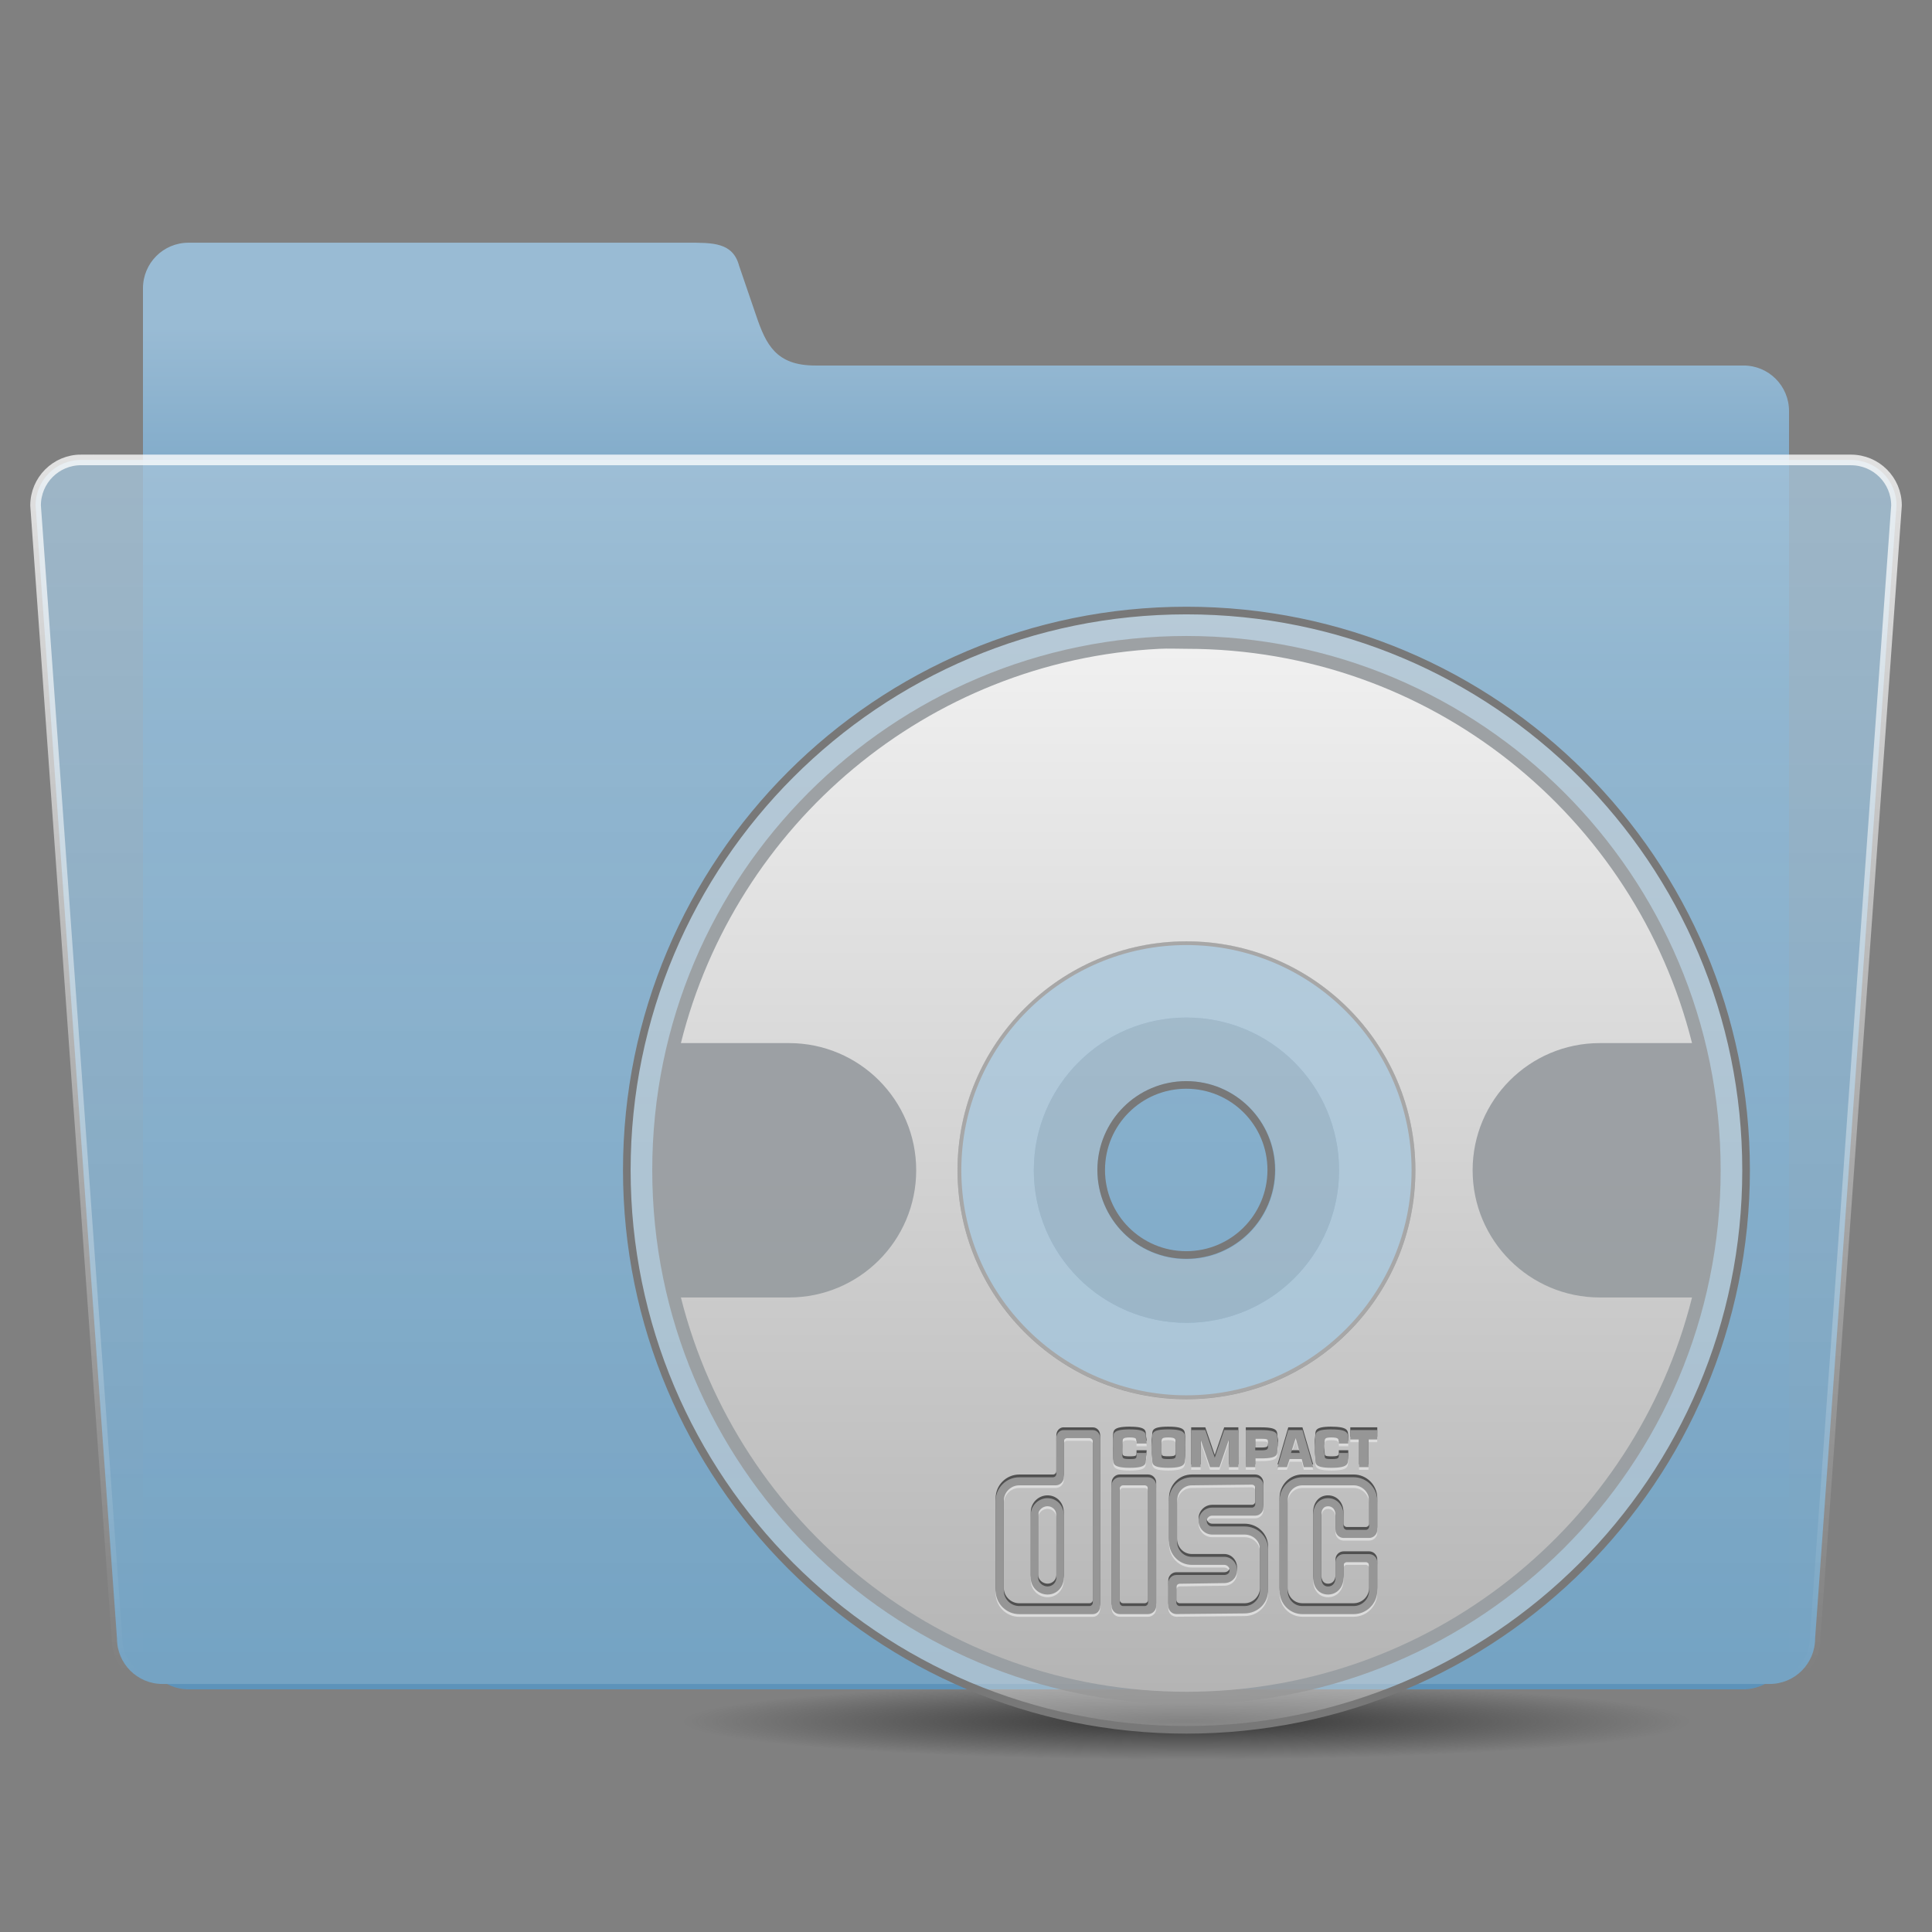 <?xml version="1.0" encoding="UTF-8" standalone="no"?>
<!-- Created with Inkscape (http://www.inkscape.org/) -->

<svg
   xmlns:dc="http://purl.org/dc/elements/1.1/"
   xmlns:cc="http://creativecommons.org/ns#"
   xmlns:rdf="http://www.w3.org/1999/02/22-rdf-syntax-ns#"
   xmlns:svg="http://www.w3.org/2000/svg"
   xmlns="http://www.w3.org/2000/svg"
   xmlns:xlink="http://www.w3.org/1999/xlink"
   xmlns:sodipodi="http://sodipodi.sourceforge.net/DTD/sodipodi-0.dtd"
   xmlns:inkscape="http://www.inkscape.org/namespaces/inkscape"
   width="48"
   height="48"
   id="svg2"
   version="1.1"
   inkscape:version="0.47pre4 r22446"
   sodipodi:docname="folder-iso.svg">
  <rect width="100%" height="100%" fill="#808080" stroke="none"/>
  <defs
     id="defs4">
    <linearGradient
       inkscape:collect="always"
       id="linearGradient3736">
      <stop
         style="stop-color:#333333;stop-opacity:1;"
         offset="0"
         id="stop3738" />
      <stop
         style="stop-color:#333333;stop-opacity:0;"
         offset="1"
         id="stop3740" />
    </linearGradient>
    <linearGradient
       id="linearGradient3723">
      <stop
         style="stop-color:#ffffff;stop-opacity:0.784;"
         offset="0"
         id="stop3725" />
      <stop
         style="stop-color:#ffffff;stop-opacity:0;"
         offset="1"
         id="stop3727" />
    </linearGradient>
    <linearGradient
       id="linearGradient3715">
      <stop
         style="stop-color:#99bbd4;stop-opacity:1;"
         offset="0"
         id="stop3717" />
      <stop
         style="stop-color:#5d93ba;stop-opacity:1;"
         offset="1"
         id="stop3719" />
    </linearGradient>
    <linearGradient
       id="linearGradient3707">
      <stop
         style="stop-color:#a6c4d9;stop-opacity:0.784;"
         offset="0"
         id="stop3709" />
      <stop
         style="stop-color:#75a3c3;stop-opacity:1;"
         offset="1"
         id="stop3711" />
    </linearGradient>
    <inkscape:perspective
       sodipodi:type="inkscape:persp3d"
       inkscape:vp_x="0 : 526.18109 : 1"
       inkscape:vp_y="0 : 1000 : 0"
       inkscape:vp_z="744.09448 : 526.18109 : 1"
       inkscape:persp3d-origin="372.04724 : 350.78739 : 1"
       id="perspective10" />
    <inkscape:perspective
       id="perspective2920"
       inkscape:persp3d-origin="0.5 : 0.33333333 : 1"
       inkscape:vp_z="1 : 0.5 : 1"
       inkscape:vp_y="0 : 1000 : 0"
       inkscape:vp_x="0 : 0.5 : 1"
       sodipodi:type="inkscape:persp3d" />
    <linearGradient
       inkscape:collect="always"
       xlink:href="#linearGradient3707"
       id="linearGradient3713"
       x1="63.766"
       y1="949.327"
       x2="63.766"
       y2="1029.886"
       gradientUnits="userSpaceOnUse"
       gradientTransform="translate(0.234,5.741)" />
    <linearGradient
       inkscape:collect="always"
       xlink:href="#linearGradient3715"
       id="linearGradient3721"
       x1="63.766"
       y1="936.952"
       x2="63.766"
       y2="983.419"
       gradientUnits="userSpaceOnUse"
       gradientTransform="translate(0.234,6.091)" />
    <linearGradient
       inkscape:collect="always"
       xlink:href="#linearGradient3723"
       id="linearGradient3729"
       x1="37.376"
       y1="948.827"
       x2="37.376"
       y2="1030.761"
       gradientUnits="userSpaceOnUse"
       gradientTransform="translate(0.234,5.741)" />
    <linearGradient
       inkscape:collect="always"
       xlink:href="#linearGradient3715"
       id="linearGradient3735"
       gradientUnits="userSpaceOnUse"
       gradientTransform="translate(0.234,6.091)"
       x1="63.766"
       y1="936.952"
       x2="63.766"
       y2="983.419" />
    <linearGradient
       inkscape:collect="always"
       xlink:href="#linearGradient3707"
       id="linearGradient3737"
       gradientUnits="userSpaceOnUse"
       gradientTransform="translate(0.234,5.741)"
       x1="63.766"
       y1="949.327"
       x2="63.766"
       y2="1029.886" />
    <linearGradient
       inkscape:collect="always"
       xlink:href="#linearGradient3723"
       id="linearGradient3739"
       gradientUnits="userSpaceOnUse"
       gradientTransform="translate(0.234,5.741)"
       x1="37.376"
       y1="948.827"
       x2="37.376"
       y2="1030.761" />
    <linearGradient
       inkscape:collect="always"
       xlink:href="#linearGradient3707"
       id="linearGradient3742"
       gradientUnits="userSpaceOnUse"
       gradientTransform="matrix(1.007,0,0,1.007,0.22,-1.109)"
       x1="63.766"
       y1="949.327"
       x2="63.766"
       y2="1029.886" />
    <linearGradient
       inkscape:collect="always"
       xlink:href="#linearGradient3723"
       id="linearGradient3744"
       gradientUnits="userSpaceOnUse"
       gradientTransform="matrix(1.007,0,0,1.007,0.22,-1.109)"
       x1="37.376"
       y1="948.827"
       x2="37.376"
       y2="1030.761" />
    <linearGradient
       inkscape:collect="always"
       xlink:href="#linearGradient3715"
       id="linearGradient3747"
       gradientUnits="userSpaceOnUse"
       gradientTransform="matrix(1.007,0,0,1.007,0.22,-0.757)"
       x1="63.766"
       y1="936.952"
       x2="63.766"
       y2="983.419" />
    <linearGradient
       inkscape:collect="always"
       xlink:href="#linearGradient3715"
       id="linearGradient3753"
       gradientUnits="userSpaceOnUse"
       gradientTransform="matrix(1.007,0,0,1.007,0.22,-0.757)"
       x1="63.766"
       y1="936.952"
       x2="63.766"
       y2="983.419" />
    <linearGradient
       inkscape:collect="always"
       xlink:href="#linearGradient3707"
       id="linearGradient3755"
       gradientUnits="userSpaceOnUse"
       gradientTransform="matrix(1.007,0,0,1.007,0.22,-1.109)"
       x1="63.766"
       y1="949.327"
       x2="63.766"
       y2="1029.886" />
    <linearGradient
       inkscape:collect="always"
       xlink:href="#linearGradient3723"
       id="linearGradient3757"
       gradientUnits="userSpaceOnUse"
       gradientTransform="matrix(1.007,0,0,1.007,0.22,-1.109)"
       x1="37.376"
       y1="948.827"
       x2="37.376"
       y2="1030.761" />
    <linearGradient
       inkscape:collect="always"
       xlink:href="#linearGradient3707"
       id="linearGradient2838"
       gradientUnits="userSpaceOnUse"
       gradientTransform="matrix(0.377,0,0,0.377,-0.071,657.425)"
       x1="63.766"
       y1="949.327"
       x2="63.766"
       y2="1029.886" />
    <linearGradient
       inkscape:collect="always"
       xlink:href="#linearGradient3723"
       id="linearGradient2840"
       gradientUnits="userSpaceOnUse"
       gradientTransform="matrix(0.377,0,0,0.377,-0.071,657.425)"
       x1="37.376"
       y1="948.827"
       x2="37.376"
       y2="1030.761" />
    <linearGradient
       inkscape:collect="always"
       xlink:href="#linearGradient3715"
       id="linearGradient2843"
       gradientUnits="userSpaceOnUse"
       gradientTransform="matrix(0.377,0,0,0.377,-0.071,657.557)"
       x1="63.766"
       y1="941.446"
       x2="63.766"
       y2="965.562" />
    <linearGradient
       gradientTransform="translate(-85.105,968.754)"
       y2="3.5"
       x2="24"
       y1="44.5"
       x1="24"
       gradientUnits="userSpaceOnUse"
       id="linearGradient3990"
       xlink:href="#linearGradient3636"
       inkscape:collect="always" />
    <linearGradient
       y2="3.5"
       x2="24"
       y1="44.5"
       x1="24"
       gradientTransform="translate(-34.598,1004.365)"
       gradientUnits="userSpaceOnUse"
       id="linearGradient3988"
       xlink:href="#linearGradient3636"
       inkscape:collect="always" />
    <linearGradient
       gradientTransform="translate(-64.65,50.003)"
       y2="3.5"
       x2="24"
       y1="44.5"
       x1="24"
       gradientUnits="userSpaceOnUse"
       id="linearGradient3985"
       xlink:href="#linearGradient3636"
       inkscape:collect="always" />
    <linearGradient
       y2="3.5"
       x2="24"
       y1="44.5"
       x1="24"
       gradientTransform="translate(5e-4,1004.36)"
       gradientUnits="userSpaceOnUse"
       id="linearGradient3979"
       xlink:href="#linearGradient3636"
       inkscape:collect="always" />
    <linearGradient
       y2="3.5"
       x2="24"
       y1="44.5"
       x1="24"
       gradientTransform="matrix(-1,0,0,-1,-22.844,52.819)"
       gradientUnits="userSpaceOnUse"
       id="linearGradient3976"
       xlink:href="#linearGradient3636"
       inkscape:collect="always" />
    <linearGradient
       gradientTransform="translate(-71.468,4.798)"
       y2="3.5"
       x2="24"
       y1="44.5"
       x1="24"
       gradientUnits="userSpaceOnUse"
       id="linearGradient3971"
       xlink:href="#linearGradient3636"
       inkscape:collect="always" />
    <inkscape:perspective
       sodipodi:type="inkscape:persp3d"
       inkscape:vp_x="0 : 101.25 : 1"
       inkscape:vp_y="0 : 1000 : 0"
       inkscape:vp_z="409.50003 : 101.25 : 1"
       inkscape:persp3d-origin="204.75002 : 67.5 : 1"
       id="perspective3874" />
    <style
       type="text/css"
       id="style2464" />
    <linearGradient
       gradientUnits="userSpaceOnUse"
       y2="3.5"
       x2="24"
       y1="44.5"
       x1="24"
       id="linearGradient3642"
       xlink:href="#linearGradient3636"
       inkscape:collect="always" />
    <inkscape:perspective
       sodipodi:type="inkscape:persp3d"
       inkscape:vp_x="0 : 0.5 : 1"
       inkscape:vp_y="0 : 1000 : 0"
       inkscape:vp_z="1 : 0.5 : 1"
       inkscape:persp3d-origin="0.5 : 0.33333333 : 1"
       id="perspective3600" />
    <inkscape:perspective
       id="perspective10-6"
       inkscape:persp3d-origin="372.04724 : 350.78739 : 1"
       inkscape:vp_z="744.09448 : 526.18109 : 1"
       inkscape:vp_y="0 : 1000 : 0"
       inkscape:vp_x="0 : 526.18109 : 1"
       sodipodi:type="inkscape:persp3d" />
    <linearGradient
       id="linearGradient3636">
      <stop
         id="stop3638"
         offset="0"
         style="stop-color:#b4b4b4;stop-opacity:1;" />
      <stop
         id="stop3640"
         offset="1"
         style="stop-color:#f0f0f0;stop-opacity:1;" />
    </linearGradient>
    <radialGradient
       inkscape:collect="always"
       xlink:href="#linearGradient3736"
       id="radialGradient3742"
       cx="30.052"
       cy="42.76"
       fx="30.052"
       fy="42.76"
       r="12.501"
       gradientTransform="matrix(1,0,0,0.076,0,39.52)"
       gradientUnits="userSpaceOnUse" />
  </defs>
  <sodipodi:namedview
     id="base"
     pagecolor="#ffffff"
     bordercolor="#666666"
     borderopacity="1.0"
     inkscape:pageopacity="0.0"
     inkscape:pageshadow="2"
     inkscape:zoom="7.919596"
     inkscape:cx="23.435462"
     inkscape:cy="8.8996489"
     inkscape:document-units="px"
     inkscape:current-layer="layer1"
     showgrid="false"
     showguides="true"
     inkscape:guide-bbox="true"
     inkscape:window-width="1280"
     inkscape:window-height="712"
     inkscape:window-x="0"
     inkscape:window-y="25"
     inkscape:window-maximized="1" />
  <g
     inkscape:label="Livello 1"
     inkscape:groupmode="layer"
     id="layer1"
     transform="translate(0,-1004.362)">
    <path
       sodipodi:type="arc"
       style="fill:url(#radialGradient3742);fill-opacity:1;fill-rule:nonzero;stroke:none"
       id="path2961"
       sodipodi:cx="30.052038"
       sodipodi:cy="42.759834"
       sodipodi:rx="12.500638"
       sodipodi:ry="0.94701803"
       d="m 42.553,42.76 a 12.501,0.947 0 1 1 -25.001,0 12.501,0.947 0 1 1 25.001,0 z"
       transform="translate(-0.574,1004.362)" />
    <path
       style="fill:url(#linearGradient2843);fill-opacity:1;stroke:none"
       d="m 4.684,1010.392 12.401,0 c 0.621,0 1.122,-0.01 1.278,0.573 l 0.429,1.254 c 0.239,0.7 0.489,1.224 1.458,1.224 l 23.066,0 c 0.627,0 1.132,0.505 1.132,1.133 l 0,30.624 c 0,0.627 -0.505,1.133 -1.132,1.133 l -38.632,0 c -0.627,0 -1.132,-0.505 -1.132,-1.133 l 0,-33.675 c 0,-0.627 0.505,-1.133 1.132,-1.133 z"
       id="rect3704"
       sodipodi:nodetypes="ccccccccccccc" />
    <path
       style="fill:url(#linearGradient2838);fill-opacity:1;fill-rule:evenodd;stroke:url(#linearGradient2840);stroke-width:0.264;stroke-miterlimit:4;stroke-dasharray:none"
       d="m 2.015,1015.789 43.971,0 c 0.627,0 1.132,0.505 1.132,1.133 l -2.022,28.146 c 0,0.627 -0.505,1.132 -1.132,1.132 l -39.926,10e-5 c -0.627,0 -1.132,-0.505 -1.132,-1.133 l -2.022,-28.146 c 0,-0.627 0.505,-1.133 1.132,-1.133 z"
       id="rect2926"
       sodipodi:nodetypes="ccccccccc" />
    <g
       id="layer1-7"
       inkscape:label="Livello 1"
       transform="matrix(0.632,0,0,0.632,14.309,383.51)">
      <path
         id="path2816"
         transform="translate(0,1004.362)"
         d="M 24,2 C 11.85,2 2,11.85 2,24 2,36.15 11.85,46 24,46 36.15,46 46,36.15 46,24 46,11.85 36.15,2 24,2 z m 0,13 c 4.971,0 9,4.029 9,9 0,4.971 -4.029,9 -9,9 -4.971,0 -9,-4.029 -9,-9 0,-4.971 4.029,-9 9,-9 z"
         style="fill:#dcdcdc;fill-opacity:0.471;fill-rule:nonzero;stroke:#787878;stroke-width:0.3;stroke-miterlimit:4;stroke-opacity:1;stroke-dasharray:none" />
      <path
         id="path3617"
         transform="translate(0,1004.362)"
         d="M 24,3 C 12.402,3 3,12.402 3,24 3,35.598 12.402,45 24,45 35.598,45 45,35.598 45,24 45,12.402 35.598,3 24,3 z m 0,12 c 4.971,0 9,4.029 9,9 0,4.971 -4.029,9 -9,9 -4.971,0 -9,-4.029 -9,-9 0,-4.971 4.029,-9 9,-9 z"
         style="fill:#969696;fill-opacity:0.784;fill-rule:nonzero;stroke:none" />
      <path
         id="path3590"
         d="m 24,1019.362 c -4.971,0 -9,4.029 -9,9 0,4.971 4.029,9 9,9 4.971,0 9,-4.029 9,-9 0,-4.971 -4.029,-9 -9,-9 z m 0,3 c 3.314,0 6,2.686 6,6 0,3.314 -2.686,6 -6,6 -3.314,0 -6,-2.686 -6,-6 0,-3.314 2.686,-6 6,-6 z"
         style="fill:#f0f0f0;fill-opacity:0.392;fill-rule:nonzero;stroke:none" />
      <path
         id="path3608"
         d="m 24,1022.362 c -3.314,0 -6,2.686 -6,6 0,3.314 2.686,6 6,6 3.314,0 6,-2.686 6,-6 0,-3.314 -2.686,-6 -6,-6 z m 0,2.5 c 1.933,0 3.5,1.567 3.5,3.5 0,1.933 -1.567,3.5 -3.5,3.5 -1.933,0 -3.5,-1.567 -3.5,-3.5 0,-1.933 1.567,-3.5 3.5,-3.5 z"
         style="fill:#c8c8c8;fill-opacity:0.392;fill-rule:nonzero;stroke:none" />
      <path
         transform="matrix(0.156,0,0,0.156,19.98,1024.459)"
         d="m 47.143,24.964 c 0,11.835 -9.594,21.429 -21.429,21.429 -11.835,0 -21.429,-9.594 -21.429,-21.429 0,-11.835 9.594,-21.429 21.429,-21.429 11.835,0 21.429,9.594 21.429,21.429 z"
         sodipodi:ry="21.428572"
         sodipodi:rx="21.428572"
         sodipodi:cy="24.964285"
         sodipodi:cx="25.714285"
         id="path3606"
         style="fill:none;stroke:#787878;stroke-width:1.919;stroke-miterlimit:4;stroke-opacity:1;stroke-dasharray:none"
         sodipodi:type="arc" />
      <path
         id="path3967"
         d="m 24,1048.866 c 9.597,0 17.643,-6.595 19.875,-15.5 l -3.625,0 c -2.761,0 -5,-2.239 -5,-5 0,-2.761 2.239,-5 5,-5 l 3.625,0 c -2.232,-8.905 -10.278,-15.5 -19.875,-15.5 -0.354,0 -0.713,-0.018 -1.062,0 -9.13,0.463 -16.664,6.921 -18.812,15.5 l 4.25,0 c 2.761,0 5,2.239 5,5 0,2.761 -2.239,5 -5,5 l -4.25,0 c 2.241,8.892 10.287,15.5 19.875,15.5 z m 0,-11.5 c -4.971,0 -9,-4.029 -9,-9 0,-4.971 4.029,-9 9,-9 4.971,0 9,4.029 9,9 0,4.971 -4.029,9 -9,9 z"
         style="fill:url(#linearGradient3979);fill-opacity:1;fill-rule:nonzero;stroke:none" />
      <path
         style="fill:#dcdcdc;fill-opacity:1"
         d="m 21.774,1038.658 c -0.703,0 -0.641,0.179 -0.663,0.371 -0.007,0.063 -7.04e-4,0.211 0,0.371 6.84e-4,0.16 -0.007,0.335 0,0.398 0.022,0.193 -0.041,0.371 0.663,0.371 0.703,0 0.614,-0.179 0.636,-0.371 0.004,-0.036 0.024,-0.129 0.026,-0.212 l -0.398,0 c -0.001,0.042 0.001,0.094 0,0.106 -0.011,0.096 0.012,0.133 -0.265,0.133 -0.277,0 -0.281,-0.036 -0.292,-0.133 -0.004,-0.031 -3.39e-4,-0.211 0,-0.291 3.42e-4,-0.08 -0.004,-0.234 0,-0.265 0.011,-0.096 0.014,-0.159 0.292,-0.159 0.277,0 0.254,0.063 0.265,0.159 0.002,0.013 -0.001,0.034 0,0.08 l 0.398,0 c -0.003,-0.086 -0.022,-0.148 -0.026,-0.186 -0.022,-0.192 0.067,-0.371 -0.636,-0.371 z m 1.511,0 c -0.703,0 -0.614,0.179 -0.636,0.371 -0.007,0.063 -0.027,0.211 -0.026,0.371 6.84e-4,0.16 0.019,0.335 0.026,0.398 0.022,0.193 -0.067,0.371 0.636,0.371 0.703,0 0.641,-0.179 0.663,-0.371 0.007,-0.063 -6.61e-4,-0.237 0,-0.398 6.84e-4,-0.16 0.007,-0.308 0,-0.371 -0.022,-0.192 0.041,-0.371 -0.663,-0.371 z m 6.413,0 c -0.703,0 -0.614,0.179 -0.636,0.371 -0.007,0.063 -0.027,0.211 -0.026,0.371 6.83e-4,0.16 0.019,0.335 0.026,0.398 0.022,0.193 -0.067,0.371 0.636,0.371 0.703,0 0.641,-0.179 0.663,-0.371 0.004,-0.036 -0.002,-0.129 0,-0.212 l -0.371,0 c -0.001,0.042 0.001,0.094 0,0.106 -0.011,0.096 -0.014,0.133 -0.292,0.133 -0.277,0 -0.254,-0.036 -0.265,-0.133 -0.004,-0.031 -0.027,-0.211 -0.026,-0.291 3.42e-4,-0.08 0.023,-0.234 0.026,-0.265 0.011,-0.096 -0.012,-0.159 0.265,-0.159 0.277,0 0.281,0.063 0.292,0.159 0.002,0.013 -0.001,0.034 0,0.08 l 0.371,0 c -0.003,-0.086 0.004,-0.148 0,-0.186 -0.022,-0.192 0.041,-0.371 -0.663,-0.371 z m -10.521,0.026 c -0.174,0 -0.292,0.144 -0.292,0.318 l 0,1.405 c 0,0.073 -0.059,0.133 -0.133,0.133 l -1.325,0 c -0.511,0 -0.928,0.416 -0.928,0.928 l 0,3.525 c 0,0.511 0.416,0.928 0.928,0.928 l 2.306,0 0.583,0 c 0.174,0 0.292,-0.144 0.292,-0.318 l 0,-6.599 c 0,-0.174 -0.117,-0.318 -0.292,-0.318 l -1.14,0 z m 5.009,0 0,1.458 0.371,0 0,-1.087 0.371,1.087 0.371,0 0.371,-1.087 0,1.087 0.371,0 0,-1.458 -0.557,0 -0.371,1.087 -0.371,-1.087 -0.557,0 z m 2.147,0 0,1.458 0.371,0 0,-0.344 0.239,0 c 0.703,0 0.618,-0.178 0.636,-0.371 0.003,-0.033 0.027,-0.14 0.026,-0.186 0,-0.057 -0.023,-0.163 -0.026,-0.185 -0.026,-0.192 0.067,-0.371 -0.636,-0.371 l -0.61,0 z m 1.67,0 -0.424,1.458 0.371,0 0.106,-0.318 0.477,0 0.08,0.318 0.371,0 -0.424,-1.458 -0.557,0 z m 2.438,0 0,0.371 0.345,0 0,1.087 0.371,0 0,-1.087 0.345,0 0,-0.371 -1.06,0 z m -7.155,0.291 c 0.277,0 0.281,0.063 0.292,0.159 0.004,0.031 -3.4e-4,0.185 0,0.265 3.41e-4,0.08 0.004,0.26 0,0.292 -0.011,0.096 -0.014,0.132 -0.292,0.132 -0.277,0 -0.254,-0.036 -0.265,-0.132 -0.004,-0.031 -3.4e-4,-0.211 0,-0.292 3.54e-4,-0.08 -0.004,-0.234 0,-0.265 0.011,-0.096 -0.012,-0.159 0.265,-0.159 z m -3.975,0.026 0.875,0 c 0.073,0 0.133,0.059 0.133,0.132 l 0,6.334 c 0,0.073 -0.06,0.133 -0.133,0.133 l -0.451,0 -2.306,0 c -0.335,0 -0.61,-0.274 -0.61,-0.61 l 0,-3.525 c 0,-0.335 0.274,-0.61 0.61,-0.61 l 1.431,0 c 0.174,0 0.318,-0.144 0.318,-0.318 l 0,-1.405 c 0,-0.073 0.06,-0.132 0.133,-0.132 z m 8.984,0 0.159,0.583 -0.345,0 0.186,-0.583 z m -1.59,0.026 0.239,0 c 0.277,0 0.254,0.036 0.265,0.133 0.004,0.031 -3.42e-4,-2e-4 0,0.08 3.39e-4,0.077 0.004,0.048 0,0.08 -0.011,0.096 0.012,0.159 -0.265,0.159 l -0.239,0 0,-0.451 z m -5.327,1.511 c -0.174,0 -0.318,0.144 -0.318,0.318 l 0,4.744 c 0,0.174 0.144,0.318 0.318,0.318 l 0.557,0 0.557,0 c 0.174,0 0.318,-0.144 0.318,-0.318 l 0,-4.744 c 0,-0.174 -0.144,-0.318 -0.318,-0.318 l -1.113,0 z m 2.836,0 c -0.511,0 -0.901,0.416 -0.901,0.927 l 0,1.59 c 0,0.511 0.39,0.928 0.901,0.928 l 1.272,0 c 0.116,0 0.212,0.096 0.212,0.212 0,0.116 -0.096,0.185 -0.212,0.185 l -1.882,0 c -0.174,0 -0.318,0.144 -0.318,0.318 l 0,0.901 c 0,0.174 0.144,0.318 0.318,0.318 l 2.677,-0.026 c 0.511,0 0.928,-0.39 0.928,-0.901 l 0,-1.617 c 0,-0.511 -0.416,-0.901 -0.928,-0.901 l -1.272,0 c -0.116,0 -0.212,-0.096 -0.212,-0.212 0,-0.116 0.096,-0.212 0.212,-0.212 l 0.928,0 0.769,0 c 0.174,0 0.318,-0.144 0.318,-0.318 l 0,-0.875 c 0,-0.174 -0.144,-0.318 -0.318,-0.318 l -2.491,0 z m 4.346,0 c -0.511,0 -0.901,0.416 -0.901,0.927 l 0,3.525 c 0,0.511 0.39,0.927 0.901,0.927 l 2.014,0 c 0.511,0 0.928,-0.416 0.928,-0.927 l 0,-1.113 c 0,-0.174 -0.144,-0.318 -0.318,-0.318 l -1.007,0 c -0.174,0 -0.318,0.144 -0.318,0.318 l 0,0.61 c 0,0.191 -0.1,0.344 -0.292,0.345 -0.191,0 -0.265,-0.153 -0.265,-0.345 l 0,-2.465 c 0,-0.191 0.074,-0.345 0.265,-0.345 0.191,0 0.292,0.153 0.292,0.345 l 0,0.583 c 0,0.174 0.144,0.318 0.318,0.318 l 0.477,0 0.53,0 c 0.174,0 0.318,-0.144 0.318,-0.318 l 0,-1.14 c 0,-0.511 -0.416,-0.927 -0.928,-0.927 l -2.014,0 z m -1.988,0.291 c 0.073,0 0.133,0.059 0.133,0.133 l 0,0.636 c 0,0.073 -0.059,0.132 -0.133,0.132 l -0.636,0 -0.928,0 c -0.287,0 -0.53,0.243 -0.53,0.53 1.2e-5,0.287 0.243,0.53 0.53,0.53 l 1.272,0 c 0.335,0 0.61,0.248 0.61,0.583 l 0,1.617 c 0,0.335 -0.274,0.61 -0.61,0.61 l -2.544,0 c -0.073,0 -0.133,-0.059 -0.133,-0.133 l 0,-0.61 c 0,-0.073 0.06,-0.133 0.133,-0.133 l 1.749,-0.026 c 0.287,0 0.504,-0.216 0.504,-0.503 1.4e-5,-0.287 -0.216,-0.53 -0.504,-0.53 l -1.272,0 c -0.335,0 -0.583,-0.274 -0.583,-0.61 l 0,-1.59 c 0,-0.335 0.248,-0.61 0.583,-0.61 l 2.359,-0.026 z m -5.062,0.026 0.848,0 c 0.073,0 0.133,0.059 0.133,0.132 l 0,4.479 c 0,0.073 -0.059,0.133 -0.133,0.133 l -0.424,0 -0.424,0 c -0.073,0 -0.133,-0.059 -0.133,-0.133 l 0,-4.479 c 0,-0.073 0.059,-0.132 0.133,-0.132 z m 7.049,0 2.014,0 c 0.335,0 0.61,0.274 0.61,0.61 l 0,1.007 c 0,0.073 -0.059,0.133 -0.133,0.133 l -0.398,0 -0.345,0 c -0.073,0 -0.133,-0.059 -0.133,-0.133 l 0,-0.45 c 0,-0.365 -0.244,-0.663 -0.61,-0.663 -0.365,0 -0.583,0.297 -0.583,0.663 l 0,2.465 c 0,0.365 0.218,0.663 0.583,0.663 0.365,0 0.61,-0.297 0.61,-0.663 l 0,-0.477 c 0,-0.073 0.06,-0.132 0.133,-0.132 l 0.742,0 c 0.073,0 0.133,0.059 0.133,0.132 l 0,0.981 c 0,0.335 -0.274,0.61 -0.61,0.61 l -2.014,0 c -0.335,0 -0.583,-0.274 -0.583,-0.61 l 0,-3.525 c 0,-0.335 0.248,-0.61 0.583,-0.61 z m -10.018,0.503 c -0.365,0 -0.663,0.297 -0.663,0.663 l 0,2.465 c 0,0.365 0.297,0.663 0.663,0.663 0.365,0 0.636,-0.297 0.636,-0.663 l 0,-0.185 0,-2.279 c 0,-0.365 -0.271,-0.663 -0.636,-0.663 z m 0,0.318 c 0.191,0 0.345,0.153 0.345,0.345 l 0,2.279 0,0.185 c 0,0.191 -0.153,0.344 -0.345,0.344 -0.191,0 -0.371,-0.153 -0.371,-0.344 l 0,-2.465 c 0,-0.191 0.18,-0.345 0.371,-0.345 z"
         id="path3932" />
      <path
         style="fill:#505050;fill-opacity:1"
         d="m 21.774,1038.444 c -0.703,0 -0.641,0.179 -0.663,0.371 -0.007,0.063 -7.04e-4,0.211 0,0.371 6.84e-4,0.16 -0.007,0.335 0,0.398 0.022,0.192 -0.041,0.371 0.663,0.371 0.703,0 0.614,-0.179 0.636,-0.371 0.004,-0.036 0.024,-0.129 0.026,-0.212 l -0.398,0 c -0.001,0.042 0.001,0.094 0,0.106 -0.011,0.096 0.012,0.133 -0.265,0.133 -0.277,0 -0.281,-0.036 -0.292,-0.133 -0.004,-0.031 -3.39e-4,-0.211 0,-0.291 3.42e-4,-0.08 -0.004,-0.234 0,-0.265 0.011,-0.096 0.014,-0.159 0.292,-0.159 0.277,0 0.254,0.063 0.265,0.159 0.002,0.013 -0.001,0.034 0,0.08 l 0.398,0 c -0.003,-0.086 -0.022,-0.148 -0.026,-0.185 -0.022,-0.193 0.067,-0.371 -0.636,-0.371 z m 1.511,0 c -0.703,0 -0.614,0.179 -0.636,0.371 -0.007,0.063 -0.027,0.211 -0.026,0.371 6.84e-4,0.16 0.019,0.335 0.026,0.398 0.022,0.192 -0.067,0.371 0.636,0.371 0.703,0 0.641,-0.179 0.663,-0.371 0.007,-0.063 -6.61e-4,-0.237 0,-0.398 6.84e-4,-0.16 0.007,-0.308 0,-0.371 -0.022,-0.192 0.041,-0.371 -0.663,-0.371 z m 6.413,0 c -0.703,0 -0.614,0.179 -0.636,0.371 -0.007,0.063 -0.027,0.211 -0.026,0.371 6.83e-4,0.16 0.019,0.335 0.026,0.398 0.022,0.192 -0.067,0.371 0.636,0.371 0.703,0 0.641,-0.179 0.663,-0.371 0.004,-0.036 -0.002,-0.129 0,-0.212 l -0.371,0 c -0.001,0.042 0.001,0.094 0,0.106 -0.011,0.096 -0.014,0.133 -0.292,0.133 -0.277,0 -0.254,-0.036 -0.265,-0.133 -0.004,-0.031 -0.027,-0.211 -0.026,-0.291 3.42e-4,-0.08 0.023,-0.234 0.026,-0.265 0.011,-0.096 -0.012,-0.159 0.265,-0.159 0.277,0 0.281,0.063 0.292,0.159 0.002,0.013 -0.001,0.034 0,0.08 l 0.371,0 c -0.003,-0.086 0.004,-0.148 0,-0.185 -0.022,-0.193 0.041,-0.371 -0.663,-0.371 z m -10.521,0.026 c -0.174,0 -0.292,0.144 -0.292,0.318 l 0,1.405 c 0,0.073 -0.059,0.133 -0.133,0.133 l -1.325,0 c -0.511,0 -0.928,0.416 -0.928,0.928 l 0,3.525 c 0,0.511 0.416,0.928 0.928,0.928 l 2.306,0 0.583,0 c 0.174,0 0.292,-0.144 0.292,-0.318 l 0,-6.599 c 0,-0.174 -0.117,-0.318 -0.292,-0.318 l -1.14,0 z m 5.009,0 0,1.458 0.371,0 0,-1.087 0.371,1.087 0.371,0 0.371,-1.087 0,1.087 0.371,0 0,-1.458 -0.557,0 -0.371,1.087 -0.371,-1.087 -0.557,0 z m 2.147,0 0,1.458 0.371,0 0,-0.345 0.239,0 c 0.703,0 0.618,-0.178 0.636,-0.371 0.003,-0.033 0.027,-0.14 0.026,-0.185 0,-0.057 -0.023,-0.163 -0.026,-0.185 -0.026,-0.192 0.067,-0.371 -0.636,-0.371 l -0.61,0 z m 1.67,0 -0.424,1.458 0.371,0 0.106,-0.318 0.477,0 0.08,0.318 0.371,0 -0.424,-1.458 -0.557,0 z m 2.438,0 0,0.371 0.345,0 0,1.087 0.371,0 0,-1.087 0.345,0 0,-0.371 -1.06,0 z m -7.155,0.291 c 0.277,0 0.281,0.063 0.292,0.159 0.004,0.031 -3.4e-4,0.185 0,0.265 3.41e-4,0.08 0.004,0.26 0,0.291 -0.011,0.096 -0.014,0.133 -0.292,0.133 -0.277,0 -0.254,-0.036 -0.265,-0.133 -0.004,-0.031 -3.4e-4,-0.211 0,-0.291 3.54e-4,-0.08 -0.004,-0.234 0,-0.265 0.011,-0.096 -0.012,-0.159 0.265,-0.159 z m -3.975,0.026 0.875,0 c 0.073,0 0.133,0.059 0.133,0.133 l 0,6.334 c 0,0.073 -0.06,0.133 -0.133,0.133 l -0.451,0 -2.306,0 c -0.335,0 -0.61,-0.274 -0.61,-0.61 l 0,-3.525 c 0,-0.335 0.274,-0.61 0.61,-0.61 l 1.431,0 c 0.174,0 0.318,-0.144 0.318,-0.318 l 0,-1.405 c 0,-0.073 0.06,-0.133 0.133,-0.133 z m 8.984,0 0.159,0.583 -0.345,0 0.186,-0.583 z m -1.59,0.026 0.239,0 c 0.277,0 0.254,0.036 0.265,0.133 0.004,0.031 -3.42e-4,-2e-4 0,0.08 3.39e-4,0.077 0.004,0.048 0,0.08 -0.011,0.096 0.012,0.159 -0.265,0.159 l -0.239,0 0,-0.451 z m -5.327,1.511 c -0.174,0 -0.318,0.144 -0.318,0.318 l 0,4.744 c 0,0.174 0.144,0.318 0.318,0.318 l 0.557,0 0.557,0 c 0.174,0 0.318,-0.144 0.318,-0.318 l 0,-4.744 c 0,-0.174 -0.144,-0.318 -0.318,-0.318 l -1.113,0 z m 2.836,0 c -0.511,0 -0.901,0.416 -0.901,0.928 l 0,1.59 c 0,0.511 0.39,0.927 0.901,0.927 l 1.272,0 c 0.116,0 0.212,0.097 0.212,0.212 0,0.116 -0.096,0.186 -0.212,0.186 l -1.882,0 c -0.174,0 -0.318,0.144 -0.318,0.318 l 0,0.901 c 0,0.174 0.144,0.318 0.318,0.318 l 2.677,-0.026 c 0.511,0 0.928,-0.39 0.928,-0.901 l 0,-1.617 c 0,-0.511 -0.416,-0.901 -0.928,-0.901 l -1.272,0 c -0.116,0 -0.212,-0.096 -0.212,-0.212 0,-0.116 0.096,-0.212 0.212,-0.212 l 0.928,0 0.769,0 c 0.174,0 0.318,-0.144 0.318,-0.318 l 0,-0.875 c 0,-0.174 -0.144,-0.318 -0.318,-0.318 l -2.491,0 z m 4.346,0 c -0.511,0 -0.901,0.416 -0.901,0.928 l 0,3.525 c 0,0.511 0.39,0.928 0.901,0.928 l 2.014,0 c 0.511,0 0.928,-0.416 0.928,-0.928 l 0,-1.113 c 0,-0.174 -0.144,-0.318 -0.318,-0.318 l -1.007,0 c -0.174,0 -0.318,0.144 -0.318,0.318 l 0,0.61 c 0,0.191 -0.1,0.344 -0.292,0.344 -0.191,0 -0.265,-0.153 -0.265,-0.344 l 0,-2.465 c 0,-0.191 0.074,-0.344 0.265,-0.344 0.191,0 0.292,0.153 0.292,0.344 l 0,0.583 c 0,0.174 0.144,0.318 0.318,0.318 l 0.477,0 0.53,0 c 0.174,0 0.318,-0.144 0.318,-0.318 l 0,-1.139 c 0,-0.511 -0.416,-0.928 -0.928,-0.928 l -2.014,0 z m -1.988,0.291 c 0.073,0 0.133,0.059 0.133,0.133 l 0,0.636 c 0,0.073 -0.059,0.133 -0.133,0.133 l -0.636,0 -0.928,0 c -0.287,0 -0.53,0.242 -0.53,0.53 1.2e-5,0.287 0.243,0.53 0.53,0.53 l 1.272,0 c 0.335,0 0.61,0.248 0.61,0.583 l 0,1.617 c 0,0.335 -0.274,0.61 -0.61,0.61 l -2.544,0 c -0.073,0 -0.133,-0.059 -0.133,-0.133 l 0,-0.61 c 0,-0.073 0.06,-0.133 0.133,-0.133 l 1.749,-0.026 c 0.287,0 0.504,-0.216 0.504,-0.504 1.4e-5,-0.287 -0.216,-0.53 -0.504,-0.53 l -1.272,0 c -0.335,0 -0.583,-0.274 -0.583,-0.61 l 0,-1.59 c 0,-0.335 0.248,-0.61 0.583,-0.61 l 2.359,-0.026 z m -5.062,0.026 0.848,0 c 0.073,0 0.133,0.059 0.133,0.133 l 0,4.479 c 0,0.073 -0.059,0.133 -0.133,0.133 l -0.424,0 -0.424,0 c -0.073,0 -0.133,-0.059 -0.133,-0.133 l 0,-4.479 c 0,-0.073 0.059,-0.133 0.133,-0.133 z m 7.049,0 2.014,0 c 0.335,0 0.61,0.274 0.61,0.61 l 0,1.007 c 0,0.073 -0.059,0.132 -0.133,0.132 l -0.398,0 -0.345,0 c -0.073,0 -0.133,-0.059 -0.133,-0.132 l 0,-0.451 c 0,-0.365 -0.244,-0.662 -0.61,-0.662 -0.365,0 -0.583,0.297 -0.583,0.662 l 0,2.465 c 0,0.365 0.218,0.662 0.583,0.662 0.365,0 0.61,-0.297 0.61,-0.662 l 0,-0.477 c 0,-0.073 0.06,-0.133 0.133,-0.133 l 0.742,0 c 0.073,0 0.133,0.059 0.133,0.133 l 0,0.981 c 0,0.335 -0.274,0.61 -0.61,0.61 l -2.014,0 c -0.335,0 -0.583,-0.274 -0.583,-0.61 l 0,-3.525 c 0,-0.335 0.248,-0.61 0.583,-0.61 z m -10.018,0.504 c -0.365,0 -0.663,0.297 -0.663,0.662 l 0,2.465 c 0,0.365 0.297,0.662 0.663,0.662 0.365,0 0.636,-0.297 0.636,-0.662 l 0,-0.186 0,-2.279 c 0,-0.365 -0.271,-0.662 -0.636,-0.662 z m 0,0.318 c 0.191,0 0.345,0.153 0.345,0.344 l 0,2.279 0,0.186 c 0,0.191 -0.153,0.344 -0.345,0.344 -0.191,0 -0.371,-0.153 -0.371,-0.344 l 0,-2.465 c 0,-0.191 0.18,-0.344 0.371,-0.344 z"
         id="path3930" />
      <path
         id="_120214216"
         d="m 21.774,1038.551 c -0.703,0 -0.641,0.179 -0.663,0.371 -0.007,0.063 -7.04e-4,0.211 0,0.371 6.84e-4,0.16 -0.007,0.335 0,0.398 0.022,0.192 -0.041,0.371 0.663,0.371 0.703,0 0.614,-0.179 0.636,-0.371 0.004,-0.036 0.024,-0.129 0.026,-0.212 l -0.398,0 c -0.001,0.042 0.001,0.094 0,0.106 -0.011,0.096 0.012,0.133 -0.265,0.133 -0.277,0 -0.281,-0.037 -0.292,-0.133 -0.004,-0.031 -3.39e-4,-0.211 0,-0.292 3.42e-4,-0.08 -0.004,-0.234 0,-0.265 0.011,-0.096 0.014,-0.159 0.292,-0.159 0.277,0 0.254,0.063 0.265,0.159 0.002,0.013 -0.001,0.034 0,0.08 l 0.398,0 c -0.003,-0.086 -0.022,-0.148 -0.026,-0.185 -0.022,-0.192 0.067,-0.371 -0.636,-0.371 z m 1.511,0 c -0.703,0 -0.614,0.179 -0.636,0.371 -0.007,0.063 -0.027,0.211 -0.026,0.371 6.84e-4,0.16 0.019,0.335 0.026,0.398 0.022,0.192 -0.067,0.371 0.636,0.371 0.703,0 0.641,-0.179 0.663,-0.371 0.007,-0.063 -6.61e-4,-0.237 0,-0.398 6.84e-4,-0.16 0.007,-0.308 0,-0.371 -0.022,-0.192 0.041,-0.371 -0.663,-0.371 z m 6.413,0 c -0.703,0 -0.614,0.179 -0.636,0.371 -0.007,0.063 -0.027,0.211 -0.026,0.371 6.83e-4,0.16 0.019,0.335 0.026,0.398 0.022,0.192 -0.067,0.371 0.636,0.371 0.703,0 0.641,-0.179 0.663,-0.371 0.004,-0.036 -0.002,-0.129 0,-0.212 l -0.371,0 c -0.001,0.042 0.001,0.094 0,0.106 -0.011,0.096 -0.014,0.133 -0.292,0.133 -0.277,0 -0.254,-0.037 -0.265,-0.133 -0.004,-0.031 -0.027,-0.211 -0.026,-0.292 3.42e-4,-0.08 0.023,-0.234 0.026,-0.265 0.011,-0.096 -0.012,-0.159 0.265,-0.159 0.277,0 0.281,0.063 0.292,0.159 0.002,0.013 -0.001,0.034 0,0.08 l 0.371,0 c -0.003,-0.086 0.004,-0.148 0,-0.185 -0.022,-0.192 0.041,-0.371 -0.663,-0.371 z m -10.521,0.027 c -0.174,0 -0.292,0.144 -0.292,0.318 l 0,1.405 c 0,0.073 -0.059,0.133 -0.133,0.133 l -1.325,0 c -0.511,0 -0.928,0.416 -0.928,0.928 l 0,3.525 c 0,0.511 0.416,0.928 0.928,0.928 l 2.306,0 0.583,0 c 0.174,0 0.292,-0.144 0.292,-0.318 l 0,-6.599 c 0,-0.174 -0.117,-0.318 -0.292,-0.318 l -1.14,0 z m 5.009,0 0,1.458 0.371,0 0,-1.087 0.371,1.087 0.371,0 0.371,-1.087 0,1.087 0.371,0 0,-1.458 -0.557,0 -0.371,1.087 -0.371,-1.087 -0.557,0 z m 2.147,0 0,1.458 0.371,0 0,-0.344 0.239,0 c 0.703,0 0.618,-0.178 0.636,-0.371 0.003,-0.033 0.027,-0.14 0.026,-0.185 0,-0.056 -0.023,-0.163 -0.026,-0.185 -0.026,-0.192 0.067,-0.371 -0.636,-0.371 l -0.61,0 z m 1.67,0 -0.424,1.458 0.371,0 0.106,-0.318 0.477,0 0.08,0.318 0.371,0 -0.424,-1.458 -0.557,0 z m 2.438,0 0,0.371 0.345,0 0,1.087 0.371,0 0,-1.087 0.345,0 0,-0.371 -1.06,0 z m -7.155,0.291 c 0.277,0 0.281,0.063 0.292,0.159 0.004,0.031 -3.4e-4,0.185 0,0.265 3.41e-4,0.08 0.004,0.26 0,0.292 -0.011,0.096 -0.014,0.133 -0.292,0.133 -0.277,0 -0.254,-0.037 -0.265,-0.133 -0.004,-0.031 -3.4e-4,-0.211 0,-0.292 3.54e-4,-0.08 -0.004,-0.234 0,-0.265 0.011,-0.096 -0.012,-0.159 0.265,-0.159 z m -3.975,0.027 0.875,0 c 0.073,0 0.133,0.06 0.133,0.133 l 0,6.334 c 0,0.073 -0.06,0.133 -0.133,0.133 l -0.451,0 -2.306,0 c -0.335,0 -0.61,-0.274 -0.61,-0.61 l 0,-3.525 c 0,-0.335 0.274,-0.61 0.61,-0.61 l 1.431,0 c 0.174,0 0.318,-0.144 0.318,-0.318 l 0,-1.405 c 0,-0.073 0.06,-0.133 0.133,-0.133 z m 8.984,0 0.159,0.583 -0.345,0 0.186,-0.583 z m -1.59,0.026 0.239,0 c 0.277,0 0.254,0.036 0.265,0.133 0.004,0.031 -3.42e-4,-2e-4 0,0.08 3.39e-4,0.077 0.004,0.048 0,0.08 -0.011,0.096 0.012,0.159 -0.265,0.159 l -0.239,0 0,-0.451 z m -5.327,1.511 c -0.174,0 -0.318,0.144 -0.318,0.318 l 0,4.744 c 0,0.174 0.144,0.318 0.318,0.318 l 0.557,0 0.557,0 c 0.174,0 0.318,-0.144 0.318,-0.318 l 0,-4.744 c 0,-0.174 -0.144,-0.318 -0.318,-0.318 l -1.113,0 z m 2.836,0 c -0.511,0 -0.901,0.416 -0.901,0.928 l 0,1.59 c 0,0.511 0.39,0.927 0.901,0.927 l 1.272,0 c 0.116,0 0.212,0.097 0.212,0.212 0,0.116 -0.096,0.185 -0.212,0.185 l -1.882,0 c -0.174,0 -0.318,0.144 -0.318,0.318 l 0,0.901 c 0,0.174 0.144,0.318 0.318,0.318 l 2.677,-0.026 c 0.511,0 0.928,-0.39 0.928,-0.901 l 0,-1.617 c 0,-0.511 -0.416,-0.901 -0.928,-0.901 l -1.272,0 c -0.116,0 -0.212,-0.096 -0.212,-0.212 0,-0.116 0.096,-0.212 0.212,-0.212 l 0.928,0 0.769,0 c 0.174,0 0.318,-0.144 0.318,-0.318 l 0,-0.875 c 0,-0.174 -0.144,-0.318 -0.318,-0.318 l -2.491,0 z m 4.346,0 c -0.511,0 -0.901,0.416 -0.901,0.928 l 0,3.525 c 0,0.511 0.39,0.928 0.901,0.928 l 2.014,0 c 0.511,0 0.928,-0.416 0.928,-0.928 l 0,-1.113 c 0,-0.174 -0.144,-0.318 -0.318,-0.318 l -1.007,0 c -0.174,0 -0.318,0.144 -0.318,0.318 l 0,0.61 c 0,0.191 -0.1,0.344 -0.292,0.344 -0.191,0 -0.265,-0.153 -0.265,-0.344 l 0,-2.465 c 0,-0.191 0.074,-0.344 0.265,-0.344 0.191,0 0.292,0.153 0.292,0.344 l 0,0.583 c 0,0.174 0.144,0.318 0.318,0.318 l 0.477,0 0.53,0 c 0.174,0 0.318,-0.144 0.318,-0.318 l 0,-1.14 c 0,-0.511 -0.416,-0.928 -0.928,-0.928 l -2.014,0 z m -1.988,0.291 c 0.073,0 0.133,0.06 0.133,0.133 l 0,0.636 c 0,0.073 -0.059,0.133 -0.133,0.133 l -0.636,0 -0.928,0 c -0.287,0 -0.53,0.242 -0.53,0.53 1.2e-5,0.287 0.243,0.53 0.53,0.53 l 1.272,0 c 0.335,0 0.61,0.248 0.61,0.583 l 0,1.617 c 0,0.335 -0.274,0.61 -0.61,0.61 l -2.544,0 c -0.073,0 -0.133,-0.06 -0.133,-0.133 l 0,-0.61 c 0,-0.073 0.06,-0.133 0.133,-0.133 l 1.749,-0.026 c 0.287,0 0.504,-0.216 0.504,-0.503 1.4e-5,-0.287 -0.216,-0.53 -0.504,-0.53 l -1.272,0 c -0.335,0 -0.583,-0.274 -0.583,-0.61 l 0,-1.59 c 0,-0.335 0.248,-0.61 0.583,-0.61 l 2.359,-0.027 z m -5.062,0.027 0.848,0 c 0.073,0 0.133,0.06 0.133,0.133 l 0,4.479 c 0,0.073 -0.059,0.133 -0.133,0.133 l -0.424,0 -0.424,0 c -0.073,0 -0.133,-0.06 -0.133,-0.133 l 0,-4.479 c 0,-0.073 0.059,-0.133 0.133,-0.133 z m 7.049,0 2.014,0 c 0.335,0 0.61,0.274 0.61,0.61 l 0,1.007 c 0,0.073 -0.059,0.133 -0.133,0.133 l -0.398,0 -0.345,0 c -0.073,0 -0.133,-0.06 -0.133,-0.133 l 0,-0.451 c 0,-0.365 -0.244,-0.662 -0.61,-0.662 -0.365,0 -0.583,0.297 -0.583,0.662 l 0,2.465 c 0,0.365 0.218,0.662 0.583,0.662 0.365,0 0.61,-0.297 0.61,-0.662 l 0,-0.477 c 0,-0.073 0.06,-0.133 0.133,-0.133 l 0.742,0 c 0.073,0 0.133,0.06 0.133,0.133 l 0,0.981 c 0,0.335 -0.274,0.61 -0.61,0.61 l -2.014,0 c -0.335,0 -0.583,-0.274 -0.583,-0.61 l 0,-3.525 c 0,-0.335 0.248,-0.61 0.583,-0.61 z m -10.018,0.504 c -0.365,0 -0.663,0.297 -0.663,0.662 l 0,2.465 c 0,0.365 0.297,0.662 0.663,0.662 0.365,0 0.636,-0.297 0.636,-0.662 l 0,-0.185 0,-2.279 c 0,-0.365 -0.271,-0.662 -0.636,-0.662 z m 0,0.318 c 0.191,0 0.345,0.153 0.345,0.344 l 0,2.279 0,0.185 c 0,0.191 -0.153,0.344 -0.345,0.344 -0.191,0 -0.371,-0.153 -0.371,-0.344 l 0,-2.465 c 0,-0.191 0.18,-0.344 0.371,-0.344 z"
         style="fill:#969696;fill-opacity:1" />
    </g>
  </g>
</svg>
